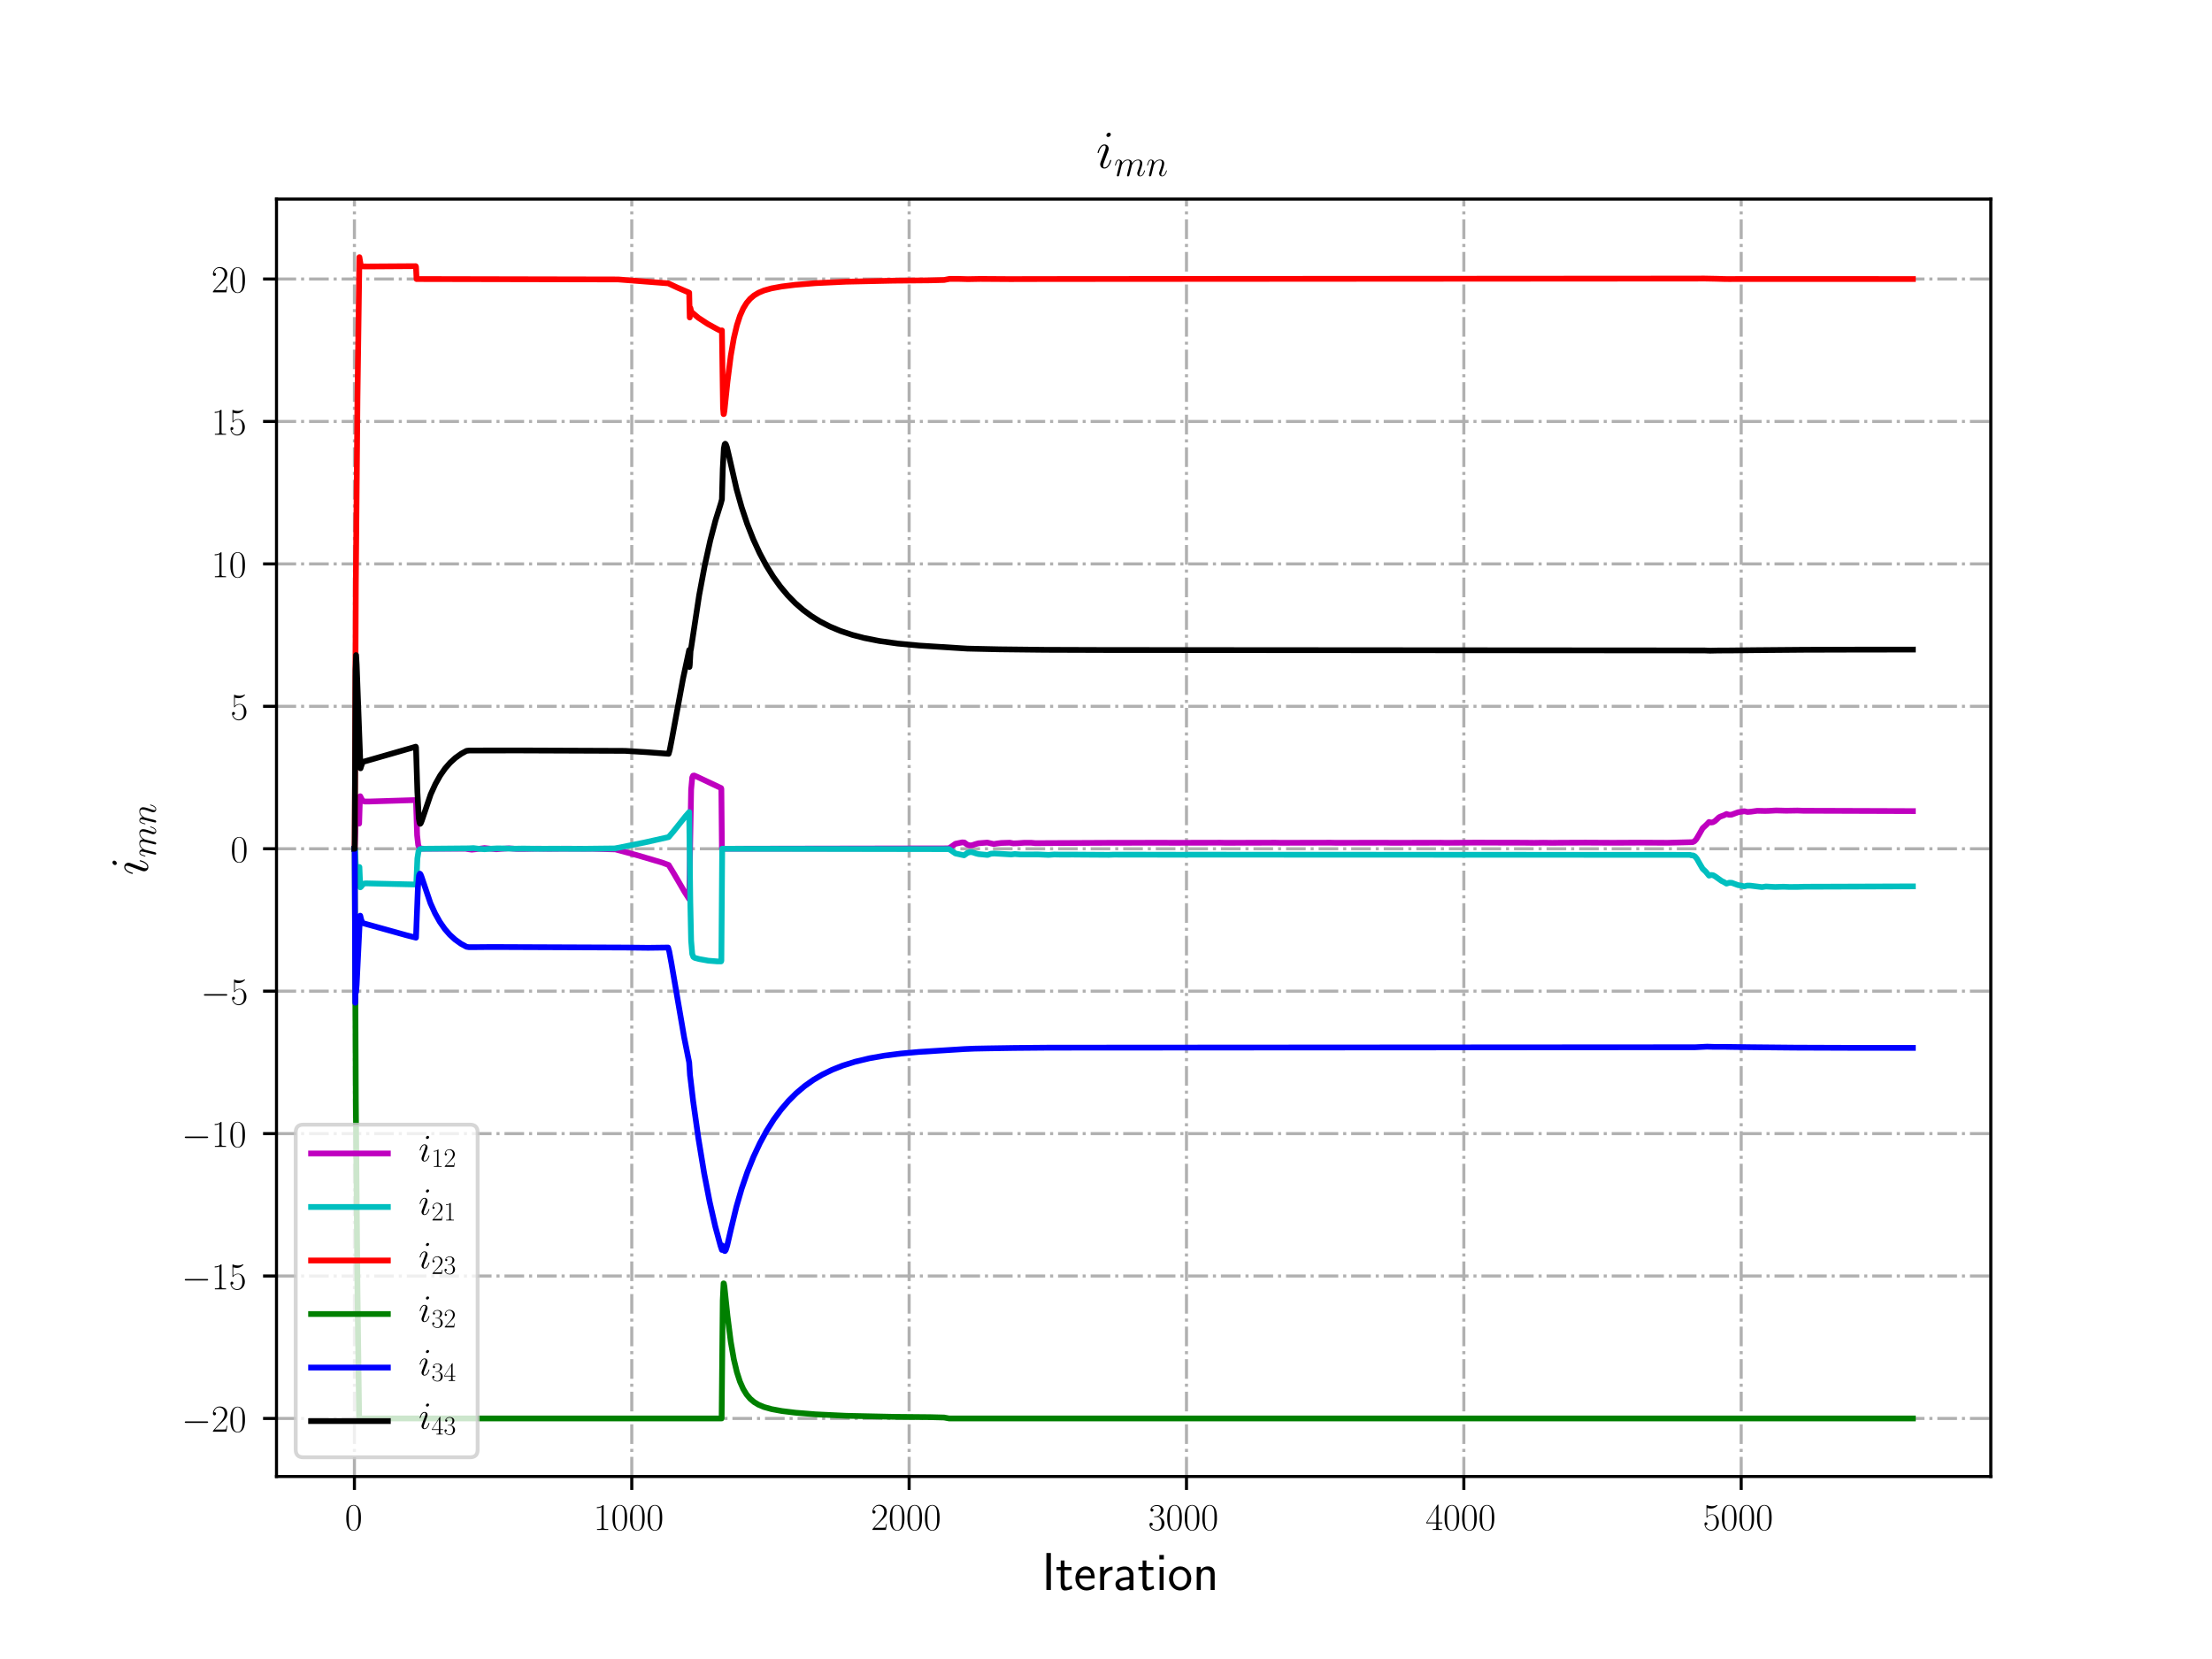 <?xml version="1.0" encoding="utf-8" standalone="no"?>
<!DOCTYPE svg PUBLIC "-//W3C//DTD SVG 1.1//EN"
  "http://www.w3.org/Graphics/SVG/1.1/DTD/svg11.dtd">
<!-- Created with matplotlib (http://matplotlib.org/) -->
<svg height="432pt" version="1.1" viewBox="0 0 576 432" width="576pt" xmlns="http://www.w3.org/2000/svg" xmlns:xlink="http://www.w3.org/1999/xlink">
 <defs>
  <style type="text/css">
*{stroke-linecap:butt;stroke-linejoin:round;}
  </style>
 </defs>
 <g id="figure_1">
  <g id="patch_1">
   <path d="M 0 432 
L 576 432 
L 576 0 
L 0 0 
z
" style="fill:#ffffff;"/>
  </g>
  <g id="axes_1">
   <g id="patch_2">
    <path d="M 72 384.48 
L 518.4 384.48 
L 518.4 51.84 
L 72 51.84 
z
" style="fill:#ffffff;"/>
   </g>
   <g id="matplotlib.axis_1">
    <g id="xtick_1">
     <g id="line2d_1">
      <path clip-path="url(#peaa8da0c99)" d="M 92.291 384.48 
L 92.291 51.84 
" style="fill:none;stroke:#b0b0b0;stroke-dasharray:5.12,1.28,0.8,1.28;stroke-dashoffset:0;stroke-width:0.8;"/>
     </g>
     <g id="line2d_2">
      <defs>
       <path d="M 0 0 
L 0 3.5 
" id="m7be05672c4" style="stroke:#000000;stroke-width:0.8;"/>
      </defs>
      <g>
       <use style="stroke:#000000;stroke-width:0.8;" x="92.291" xlink:href="#m7be05672c4" y="384.48"/>
      </g>
     </g>
     <g id="text_1">
      <!-- $0$ -->
      <defs>
       <path d="M 42 31.641 
C 42 37.75 41.906 48.125 37.703 56.109 
C 34 63.109 28.094 65.594 22.906 65.594 
C 18.094 65.594 12 63.406 8.203 56.203 
C 4.203 48.719 3.797 39.438 3.797 31.641 
C 3.797 25.953 3.906 17.281 7 9.672 
C 11.297 -0.609 19 -2 22.906 -2 
C 27.5 -2 34.5 -0.109 38.594 9.375 
C 41.594 16.281 42 24.359 42 31.641 
z
M 22.906 -0.406 
C 16.5 -0.406 12.703 5.078 11.297 12.688 
C 10.203 18.562 10.203 27.156 10.203 32.75 
C 10.203 40.438 10.203 46.828 11.5 52.922 
C 13.406 61.391 19 64 22.906 64 
C 27 64 32.297 61.297 34.203 53.125 
C 35.5 47.438 35.594 40.734 35.594 32.75 
C 35.594 26.25 35.594 18.266 34.406 12.375 
C 32.297 1.484 26.406 -0.406 22.906 -0.406 
z
" id="CMR17-48"/>
      </defs>
      <g transform="translate(89.8 398.398)scale(0.1 -0.1)">
       <use transform="scale(0.996)" xlink:href="#CMR17-48"/>
      </g>
     </g>
    </g>
    <g id="xtick_2">
     <g id="line2d_3">
      <path clip-path="url(#peaa8da0c99)" d="M 164.513 384.48 
L 164.513 51.84 
" style="fill:none;stroke:#b0b0b0;stroke-dasharray:5.12,1.28,0.8,1.28;stroke-dashoffset:0;stroke-width:0.8;"/>
     </g>
     <g id="line2d_4">
      <g>
       <use style="stroke:#000000;stroke-width:0.8;" x="164.513" xlink:href="#m7be05672c4" y="384.48"/>
      </g>
     </g>
     <g id="text_2">
      <!-- $1000$ -->
      <defs>
       <path d="M 26.594 63.406 
C 26.594 65.5 26.5 65.5 25.094 65.5 
C 21.203 61.188 15.297 59.797 9.703 59.797 
C 9.406 59.797 8.906 59.797 8.797 59.5 
C 8.703 59.297 8.703 59.094 8.703 57 
C 11.797 57 17 57.594 21 59.984 
L 21 7.203 
C 21 3.688 20.797 2.5 12.203 2.5 
L 9.203 2.5 
L 9.203 0 
C 14 0 19 0 23.797 0 
C 28.594 0 33.594 0 38.406 0 
L 38.406 2.5 
L 35.406 2.5 
C 26.797 2.5 26.594 3.594 26.594 7.156 
z
" id="CMR17-49"/>
      </defs>
      <g transform="translate(154.551 398.398)scale(0.1 -0.1)">
       <use transform="scale(0.996)" xlink:href="#CMR17-49"/>
       <use transform="translate(45.69 0)scale(0.996)" xlink:href="#CMR17-48"/>
       <use transform="translate(91.381 0)scale(0.996)" xlink:href="#CMR17-48"/>
       <use transform="translate(137.071 0)scale(0.996)" xlink:href="#CMR17-48"/>
      </g>
     </g>
    </g>
    <g id="xtick_3">
     <g id="line2d_5">
      <path clip-path="url(#peaa8da0c99)" d="M 236.736 384.48 
L 236.736 51.84 
" style="fill:none;stroke:#b0b0b0;stroke-dasharray:5.12,1.28,0.8,1.28;stroke-dashoffset:0;stroke-width:0.8;"/>
     </g>
     <g id="line2d_6">
      <g>
       <use style="stroke:#000000;stroke-width:0.8;" x="236.736" xlink:href="#m7be05672c4" y="384.48"/>
      </g>
     </g>
     <g id="text_3">
      <!-- $2000$ -->
      <defs>
       <path d="M 41.703 15.453 
L 39.906 15.453 
C 38.906 8.375 38.094 7.172 37.703 6.562 
C 37.203 5.766 30 5.766 28.594 5.766 
L 9.406 5.766 
C 13 9.672 20 16.75 28.5 24.953 
C 34.594 30.734 41.703 37.531 41.703 47.422 
C 41.703 59.219 32.297 66 21.797 66 
C 10.797 66 4.094 56.312 4.094 47.344 
C 4.094 43.438 7 42.938 8.203 42.938 
C 9.203 42.938 12.203 43.547 12.203 47.031 
C 12.203 50.109 9.594 51 8.203 51 
C 7.594 51 7 50.906 6.594 50.703 
C 8.5 59.219 14.297 63.406 20.406 63.406 
C 29.094 63.406 34.797 56.516 34.797 47.422 
C 34.797 38.734 29.703 31.25 24 24.75 
L 4.094 2.281 
L 4.094 0 
L 39.297 0 
z
" id="CMR17-50"/>
      </defs>
      <g transform="translate(226.773 398.398)scale(0.1 -0.1)">
       <use transform="scale(0.996)" xlink:href="#CMR17-50"/>
       <use transform="translate(45.69 0)scale(0.996)" xlink:href="#CMR17-48"/>
       <use transform="translate(91.381 0)scale(0.996)" xlink:href="#CMR17-48"/>
       <use transform="translate(137.071 0)scale(0.996)" xlink:href="#CMR17-48"/>
      </g>
     </g>
    </g>
    <g id="xtick_4">
     <g id="line2d_7">
      <path clip-path="url(#peaa8da0c99)" d="M 308.958 384.48 
L 308.958 51.84 
" style="fill:none;stroke:#b0b0b0;stroke-dasharray:5.12,1.28,0.8,1.28;stroke-dashoffset:0;stroke-width:0.8;"/>
     </g>
     <g id="line2d_8">
      <g>
       <use style="stroke:#000000;stroke-width:0.8;" x="308.958" xlink:href="#m7be05672c4" y="384.48"/>
      </g>
     </g>
     <g id="text_4">
      <!-- $3000$ -->
      <defs>
       <path d="M 22.094 33.703 
C 31 33.703 34.906 25.969 34.906 17.031 
C 34.906 5 28.5 0.391 22.703 0.391 
C 17.406 0.391 8.797 3.031 6.094 10.828 
C 6.594 10.625 7.094 10.625 7.594 10.625 
C 10 10.625 11.797 12.219 11.797 14.812 
C 11.797 17.703 9.594 19 7.594 19 
C 5.906 19 3.297 18.203 3.297 14.469 
C 3.297 5.234 12.297 -2 22.906 -2 
C 34 -2 42.5 6.719 42.5 16.953 
C 42.5 26.672 34.5 33.703 25 34.797 
C 32.594 36.375 39.906 43.062 39.906 52.016 
C 39.906 59.688 32 65.297 23 65.297 
C 13.906 65.297 5.906 59.828 5.906 52.016 
C 5.906 48.594 8.5 48 9.797 48 
C 11.906 48 13.703 49.297 13.703 51.891 
C 13.703 54.469 11.906 55.766 9.797 55.766 
C 9.406 55.766 8.906 55.766 8.5 55.578 
C 11.406 61.859 19.297 63 22.797 63 
C 26.297 63 32.906 61.328 32.906 51.875 
C 32.906 49.109 32.5 44.188 29.094 39.844 
C 26.094 36 22.703 36 19.406 35.688 
C 18.906 35.688 16.594 35.453 16.203 35.453 
C 15.5 35.359 15.094 35.266 15.094 34.5 
C 15.094 33.797 15.203 33.703 17.203 33.703 
z
" id="CMR17-51"/>
      </defs>
      <g transform="translate(298.996 398.398)scale(0.1 -0.1)">
       <use transform="scale(0.996)" xlink:href="#CMR17-51"/>
       <use transform="translate(45.69 0)scale(0.996)" xlink:href="#CMR17-48"/>
       <use transform="translate(91.381 0)scale(0.996)" xlink:href="#CMR17-48"/>
       <use transform="translate(137.071 0)scale(0.996)" xlink:href="#CMR17-48"/>
      </g>
     </g>
    </g>
    <g id="xtick_5">
     <g id="line2d_9">
      <path clip-path="url(#peaa8da0c99)" d="M 381.181 384.48 
L 381.181 51.84 
" style="fill:none;stroke:#b0b0b0;stroke-dasharray:5.12,1.28,0.8,1.28;stroke-dashoffset:0;stroke-width:0.8;"/>
     </g>
     <g id="line2d_10">
      <g>
       <use style="stroke:#000000;stroke-width:0.8;" x="381.181" xlink:href="#m7be05672c4" y="384.48"/>
      </g>
     </g>
     <g id="text_5">
      <!-- $4000$ -->
      <defs>
       <path d="M 33.594 64.406 
C 33.594 66.5 33.5 66.5 31.703 66.5 
L 2 19.594 
L 2 17 
L 27.797 17 
L 27.797 7.141 
C 27.797 3.5 27.594 2.5 20.594 2.5 
L 18.703 2.5 
L 18.703 0 
C 21.906 0 27.297 0 30.703 0 
C 34.094 0 39.5 0 42.703 0 
L 42.703 2.5 
L 40.797 2.5 
C 33.797 2.5 33.594 3.5 33.594 7.141 
L 33.594 17 
L 43.797 17 
L 43.797 19.594 
L 33.594 19.594 
z
M 28.094 57.859 
L 28.094 19.594 
L 4 19.594 
z
" id="CMR17-52"/>
      </defs>
      <g transform="translate(371.218 398.398)scale(0.1 -0.1)">
       <use transform="scale(0.996)" xlink:href="#CMR17-52"/>
       <use transform="translate(45.69 0)scale(0.996)" xlink:href="#CMR17-48"/>
       <use transform="translate(91.381 0)scale(0.996)" xlink:href="#CMR17-48"/>
       <use transform="translate(137.071 0)scale(0.996)" xlink:href="#CMR17-48"/>
      </g>
     </g>
    </g>
    <g id="xtick_6">
     <g id="line2d_11">
      <path clip-path="url(#peaa8da0c99)" d="M 453.403 384.48 
L 453.403 51.84 
" style="fill:none;stroke:#b0b0b0;stroke-dasharray:5.12,1.28,0.8,1.28;stroke-dashoffset:0;stroke-width:0.8;"/>
     </g>
     <g id="line2d_12">
      <g>
       <use style="stroke:#000000;stroke-width:0.8;" x="453.403" xlink:href="#m7be05672c4" y="384.48"/>
      </g>
     </g>
     <g id="text_6">
      <!-- $5000$ -->
      <defs>
       <path d="M 11.406 57.688 
C 12.406 57.281 16.5 56 20.703 56 
C 30 56 35.094 61.109 38 64.062 
C 38 64.953 38 65.5 37.406 65.5 
C 37.297 65.5 37.094 65.5 36.297 65.047 
C 32.797 63.406 28.703 62.078 23.703 62.078 
C 20.703 62.078 16.203 62.484 11.297 64.672 
C 10.203 65.172 10 65.172 9.906 65.172 
C 9.406 65.172 9.297 65.062 9.297 63.078 
L 9.297 34.422 
C 9.297 32.641 9.297 32.141 10.297 32.141 
C 10.797 32.141 11 32.344 11.5 33.031 
C 14.703 37.516 19.094 39.406 24.094 39.406 
C 27.594 39.406 35.094 37.219 35.094 20.141 
C 35.094 16.953 35.094 11.172 32.094 6.578 
C 29.594 2.484 25.703 0.391 21.406 0.391 
C 14.797 0.391 8.094 5 6.297 12.719 
C 6.703 12.609 7.5 12.422 7.906 12.422 
C 9.203 12.422 11.703 13.125 11.703 16.219 
C 11.703 18.906 9.797 20 7.906 20 
C 5.594 20 4.094 18.594 4.094 15.797 
C 4.094 7.094 11 -2 21.594 -2 
C 31.906 -2 41.703 6.875 41.703 19.75 
C 41.703 31.719 33.906 41 24.203 41 
C 19.094 41 14.797 39.109 11.406 35.531 
z
" id="CMR17-53"/>
      </defs>
      <g transform="translate(443.441 398.398)scale(0.1 -0.1)">
       <use transform="scale(0.996)" xlink:href="#CMR17-53"/>
       <use transform="translate(45.69 0)scale(0.996)" xlink:href="#CMR17-48"/>
       <use transform="translate(91.381 0)scale(0.996)" xlink:href="#CMR17-48"/>
       <use transform="translate(137.071 0)scale(0.996)" xlink:href="#CMR17-48"/>
      </g>
     </g>
    </g>
    <g id="text_7">
     <!-- Iteration -->
     <defs>
      <path d="M 17.094 69 
L 8.703 69 
L 8.703 0 
L 17.094 0 
z
" id="CMSS17-73"/>
      <path d="M 16.703 37 
L 29.703 37 
L 29.703 42.766 
L 16.703 42.766 
L 16.703 55 
L 9.594 55 
L 9.594 42.766 
L 1.703 42.766 
L 1.703 37 
L 9.406 37 
L 9.406 11.703 
C 9.406 6 10.703 -1 17.297 -1 
C 22.297 -1 26.906 0.391 31.297 2.688 
L 29.703 8.562 
C 27.297 6.469 24.406 5.266 21.297 5.266 
C 16.906 5.266 16.703 10.875 16.703 13.375 
z
" id="CMSS17-116"/>
      <path d="M 39.094 21.516 
C 39.094 24.844 38.906 31.297 35.703 36.641 
C 32.203 42.391 26.5 44 22.203 44 
C 11.797 44 3 34.188 3 21.484 
C 3 9.094 12.094 -1 23.594 -1 
C 28.094 -1 33.594 0.297 38.594 3.875 
C 38.594 4.281 38.406 6.469 38.297 6.562 
C 38.297 6.766 38 9.844 38 10.25 
C 33.203 6.359 27.703 5.078 23.703 5.078 
C 17.297 5.078 10.406 10.422 10.094 21.516 
z
M 10.906 27 
C 12.203 32.562 16.594 37.828 22.203 37.828 
C 23.703 37.828 30.703 37.828 32.5 27 
z
" id="CMSS17-101"/>
      <path d="M 14.906 21.297 
C 14.906 30.703 21.797 37 30.594 37 
L 30.594 43.578 
C 24.203 43.578 18.203 40.391 14.594 35.203 
L 14.594 43.094 
L 7.5 43.094 
L 7.5 0 
L 14.906 0 
z
" id="CMSS17-114"/>
      <path d="M 37.594 27.984 
C 37.594 37.375 30.906 43.875 21.906 43.875 
C 17.5 43.875 12.703 43.078 7.203 39.891 
L 7.797 33.359 
C 10.297 35.125 14.594 38 21.797 38 
C 26.906 38 30 34.062 30 27.844 
L 30 24 
C 14 24 4 19.344 4 11.344 
C 4 7.203 6.5 -1 14.797 -1 
C 16.297 -1 24.406 -1 30.203 3.391 
L 30.203 -0.297 
L 37.594 -0.297 
z
M 30 12.75 
C 30 10.953 30 8.562 27 6.781 
C 24.406 5.078 21.094 5.078 19.703 5.078 
C 14.703 5.078 11.297 7.984 11.297 11.625 
C 11.297 18.922 26.906 18.922 30 18.922 
z
" id="CMSS17-97"/>
      <path d="M 15.297 65.359 
L 6.906 65.359 
L 6.906 57 
L 15.297 57 
z
M 14.797 42.797 
L 7.406 42.797 
L 7.406 0 
L 14.797 0 
z
" id="CMSS17-105"/>
      <path d="M 44.203 21.188 
C 44.203 34 34.703 44 23.5 44 
C 12 44 2.703 33.703 2.703 21.188 
C 2.703 8.5 12.297 -1 23.406 -1 
C 34.797 -1 44.203 8.797 44.203 21.188 
z
M 23.5 5.266 
C 16.406 5.266 10.297 11.078 10.297 22 
C 10.297 33.609 17.406 37.922 23.406 37.922 
C 29.906 37.922 36.594 33.219 36.594 22 
C 36.594 10.672 30.094 5.266 23.5 5.266 
z
" id="CMSS17-111"/>
      <path d="M 40.906 29.328 
C 40.906 35.672 39.406 44 28.094 44 
C 21.703 44 17.5 40.719 14.703 37.328 
L 14.703 43.094 
L 7.406 43.094 
L 7.406 0 
L 15 0 
L 15 24.359 
C 15 30.688 17.406 37.938 24.203 37.938 
C 33 37.938 33.297 32 33.297 28.578 
L 33.297 0 
L 40.906 0 
z
" id="CMSS17-110"/>
     </defs>
     <g transform="translate(271.264 414.022)scale(0.14 -0.14)">
      <use transform="scale(0.996)" xlink:href="#CMSS17-73"/>
      <use transform="translate(25.784 0)scale(0.996)" xlink:href="#CMSS17-116"/>
      <use transform="translate(59.615 0)scale(0.996)" xlink:href="#CMSS17-101"/>
      <use transform="translate(101.254 0)scale(0.996)" xlink:href="#CMSS17-114"/>
      <use transform="translate(133.164 0)scale(0.996)" xlink:href="#CMSS17-97"/>
      <use transform="translate(178.086 0)scale(0.996)" xlink:href="#CMSS17-116"/>
      <use transform="translate(211.918 0)scale(0.996)" xlink:href="#CMSS17-105"/>
      <use transform="translate(234.098 0)scale(0.996)" xlink:href="#CMSS17-111"/>
      <use transform="translate(280.942 0)scale(0.996)" xlink:href="#CMSS17-110"/>
     </g>
    </g>
   </g>
   <g id="matplotlib.axis_2">
    <g id="ytick_1">
     <g id="line2d_13">
      <path clip-path="url(#peaa8da0c99)" d="M 72 369.36 
L 518.4 369.36 
" style="fill:none;stroke:#b0b0b0;stroke-dasharray:5.12,1.28,0.8,1.28;stroke-dashoffset:0;stroke-width:0.8;"/>
     </g>
     <g id="line2d_14">
      <defs>
       <path d="M 0 0 
L -3.5 0 
" id="m7ce95033fd" style="stroke:#000000;stroke-width:0.8;"/>
      </defs>
      <g>
       <use style="stroke:#000000;stroke-width:0.8;" x="72" xlink:href="#m7ce95033fd" y="369.36"/>
      </g>
     </g>
     <g id="text_8">
      <!-- $-20$ -->
      <defs>
       <path d="M 65.906 23 
C 67.594 23 69.406 23 69.406 25 
C 69.406 27 67.594 27 65.906 27 
L 11.797 27 
C 10.094 27 8.297 27 8.297 25 
C 8.297 23 10.094 23 11.797 23 
z
" id="CMSY10-0"/>
      </defs>
      <g transform="translate(47.289 372.819)scale(0.1 -0.1)">
       <use transform="scale(0.996)" xlink:href="#CMSY10-0"/>
       <use transform="translate(77.487 0)scale(0.996)" xlink:href="#CMR17-50"/>
       <use transform="translate(123.178 0)scale(0.996)" xlink:href="#CMR17-48"/>
      </g>
     </g>
    </g>
    <g id="ytick_2">
     <g id="line2d_15">
      <path clip-path="url(#peaa8da0c99)" d="M 72 332.273 
L 518.4 332.273 
" style="fill:none;stroke:#b0b0b0;stroke-dasharray:5.12,1.28,0.8,1.28;stroke-dashoffset:0;stroke-width:0.8;"/>
     </g>
     <g id="line2d_16">
      <g>
       <use style="stroke:#000000;stroke-width:0.8;" x="72" xlink:href="#m7ce95033fd" y="332.273"/>
      </g>
     </g>
     <g id="text_9">
      <!-- $-15$ -->
      <g transform="translate(47.289 335.732)scale(0.1 -0.1)">
       <use transform="scale(0.996)" xlink:href="#CMSY10-0"/>
       <use transform="translate(77.487 0)scale(0.996)" xlink:href="#CMR17-49"/>
       <use transform="translate(123.178 0)scale(0.996)" xlink:href="#CMR17-53"/>
      </g>
     </g>
    </g>
    <g id="ytick_3">
     <g id="line2d_17">
      <path clip-path="url(#peaa8da0c99)" d="M 72 295.185 
L 518.4 295.185 
" style="fill:none;stroke:#b0b0b0;stroke-dasharray:5.12,1.28,0.8,1.28;stroke-dashoffset:0;stroke-width:0.8;"/>
     </g>
     <g id="line2d_18">
      <g>
       <use style="stroke:#000000;stroke-width:0.8;" x="72" xlink:href="#m7ce95033fd" y="295.185"/>
      </g>
     </g>
     <g id="text_10">
      <!-- $-10$ -->
      <g transform="translate(47.289 298.644)scale(0.1 -0.1)">
       <use transform="scale(0.996)" xlink:href="#CMSY10-0"/>
       <use transform="translate(77.487 0)scale(0.996)" xlink:href="#CMR17-49"/>
       <use transform="translate(123.178 0)scale(0.996)" xlink:href="#CMR17-48"/>
      </g>
     </g>
    </g>
    <g id="ytick_4">
     <g id="line2d_19">
      <path clip-path="url(#peaa8da0c99)" d="M 72 258.098 
L 518.4 258.098 
" style="fill:none;stroke:#b0b0b0;stroke-dasharray:5.12,1.28,0.8,1.28;stroke-dashoffset:0;stroke-width:0.8;"/>
     </g>
     <g id="line2d_20">
      <g>
       <use style="stroke:#000000;stroke-width:0.8;" x="72" xlink:href="#m7ce95033fd" y="258.098"/>
      </g>
     </g>
     <g id="text_11">
      <!-- $-5$ -->
      <g transform="translate(52.27 261.557)scale(0.1 -0.1)">
       <use transform="scale(0.996)" xlink:href="#CMSY10-0"/>
       <use transform="translate(77.487 0)scale(0.996)" xlink:href="#CMR17-53"/>
      </g>
     </g>
    </g>
    <g id="ytick_5">
     <g id="line2d_21">
      <path clip-path="url(#peaa8da0c99)" d="M 72 221.01 
L 518.4 221.01 
" style="fill:none;stroke:#b0b0b0;stroke-dasharray:5.12,1.28,0.8,1.28;stroke-dashoffset:0;stroke-width:0.8;"/>
     </g>
     <g id="line2d_22">
      <g>
       <use style="stroke:#000000;stroke-width:0.8;" x="72" xlink:href="#m7ce95033fd" y="221.01"/>
      </g>
     </g>
     <g id="text_12">
      <!-- $0$ -->
      <g transform="translate(60.019 224.469)scale(0.1 -0.1)">
       <use transform="scale(0.996)" xlink:href="#CMR17-48"/>
      </g>
     </g>
    </g>
    <g id="ytick_6">
     <g id="line2d_23">
      <path clip-path="url(#peaa8da0c99)" d="M 72 183.923 
L 518.4 183.923 
" style="fill:none;stroke:#b0b0b0;stroke-dasharray:5.12,1.28,0.8,1.28;stroke-dashoffset:0;stroke-width:0.8;"/>
     </g>
     <g id="line2d_24">
      <g>
       <use style="stroke:#000000;stroke-width:0.8;" x="72" xlink:href="#m7ce95033fd" y="183.923"/>
      </g>
     </g>
     <g id="text_13">
      <!-- $5$ -->
      <g transform="translate(60.019 187.382)scale(0.1 -0.1)">
       <use transform="scale(0.996)" xlink:href="#CMR17-53"/>
      </g>
     </g>
    </g>
    <g id="ytick_7">
     <g id="line2d_25">
      <path clip-path="url(#peaa8da0c99)" d="M 72 146.835 
L 518.4 146.835 
" style="fill:none;stroke:#b0b0b0;stroke-dasharray:5.12,1.28,0.8,1.28;stroke-dashoffset:0;stroke-width:0.8;"/>
     </g>
     <g id="line2d_26">
      <g>
       <use style="stroke:#000000;stroke-width:0.8;" x="72" xlink:href="#m7ce95033fd" y="146.835"/>
      </g>
     </g>
     <g id="text_14">
      <!-- $10$ -->
      <g transform="translate(55.037 150.295)scale(0.1 -0.1)">
       <use transform="scale(0.996)" xlink:href="#CMR17-49"/>
       <use transform="translate(45.69 0)scale(0.996)" xlink:href="#CMR17-48"/>
      </g>
     </g>
    </g>
    <g id="ytick_8">
     <g id="line2d_27">
      <path clip-path="url(#peaa8da0c99)" d="M 72 109.748 
L 518.4 109.748 
" style="fill:none;stroke:#b0b0b0;stroke-dasharray:5.12,1.28,0.8,1.28;stroke-dashoffset:0;stroke-width:0.8;"/>
     </g>
     <g id="line2d_28">
      <g>
       <use style="stroke:#000000;stroke-width:0.8;" x="72" xlink:href="#m7ce95033fd" y="109.748"/>
      </g>
     </g>
     <g id="text_15">
      <!-- $15$ -->
      <g transform="translate(55.037 113.207)scale(0.1 -0.1)">
       <use transform="scale(0.996)" xlink:href="#CMR17-49"/>
       <use transform="translate(45.69 0)scale(0.996)" xlink:href="#CMR17-53"/>
      </g>
     </g>
    </g>
    <g id="ytick_9">
     <g id="line2d_29">
      <path clip-path="url(#peaa8da0c99)" d="M 72 72.66 
L 518.4 72.66 
" style="fill:none;stroke:#b0b0b0;stroke-dasharray:5.12,1.28,0.8,1.28;stroke-dashoffset:0;stroke-width:0.8;"/>
     </g>
     <g id="line2d_30">
      <g>
       <use style="stroke:#000000;stroke-width:0.8;" x="72" xlink:href="#m7ce95033fd" y="72.66"/>
      </g>
     </g>
     <g id="text_16">
      <!-- $20$ -->
      <g transform="translate(55.037 76.12)scale(0.1 -0.1)">
       <use transform="scale(0.996)" xlink:href="#CMR17-50"/>
       <use transform="translate(45.69 0)scale(0.996)" xlink:href="#CMR17-48"/>
      </g>
     </g>
    </g>
    <g id="text_17">
     <!-- $i_{mn}$ -->
     <defs>
      <path d="M 28.297 14.266 
C 28.297 14.766 27.906 15.172 27.297 15.172 
C 26.406 15.172 26.297 14.875 25.797 13.172 
C 23.203 4.094 19.094 1 15.797 1 
C 14.594 1 13.203 1.297 13.203 4.297 
C 13.203 6.984 14.406 9.984 15.5 12.969 
L 22.5 31.531 
C 22.797 32.328 23.5 34.125 23.5 36.016 
C 23.5 40.219 20.5 44 15.594 44 
C 6.406 44 2.703 29.531 2.703 28.734 
C 2.703 28.344 3.094 27.844 3.797 27.844 
C 4.703 27.844 4.797 28.234 5.203 29.625 
C 7.594 37.938 11.406 41.906 15.297 41.906 
C 16.203 41.906 17.906 41.906 17.906 38.719 
C 17.906 36.125 16.594 32.828 15.797 30.641 
L 8.797 12.078 
C 8.203 10.484 7.594 8.875 7.594 7.078 
C 7.594 2.594 10.703 -1 15.5 -1 
C 24.703 -1 28.297 13.578 28.297 14.266 
z
M 27.5 62.703 
C 27.5 64.203 26.297 66 24.094 66 
C 21.797 66 19.203 63.797 19.203 61.203 
C 19.203 58.719 21.297 57.922 22.5 57.922 
C 25.203 57.922 27.5 60.516 27.5 62.703 
z
" id="CMMI12-105"/>
      <path d="M 20.594 29.234 
C 20.797 29.844 23.297 34.828 27 38.016 
C 29.594 40.406 33 42.016 36.906 42.016 
C 40.906 42.016 42.297 39.016 42.297 35.031 
C 42.297 34.422 42.297 32.438 41.094 27.734 
L 38.594 17.469 
C 37.797 14.469 35.906 7.078 35.703 5.984 
C 35.297 4.484 34.703 1.891 34.703 1.5 
C 34.703 0.094 35.797 -1 37.297 -1 
C 40.297 -1 40.797 1.297 41.703 4.891 
L 47.703 28.734 
C 47.906 29.531 53.094 42.016 64.094 42.016 
C 68.094 42.016 69.5 39.016 69.5 35.031 
C 69.5 29.438 65.594 18.562 63.406 12.578 
C 62.5 10.172 62 8.875 62 7.078 
C 62 2.594 65.094 -1 69.906 -1 
C 79.203 -1 82.703 13.672 82.703 14.266 
C 82.703 14.766 82.297 15.172 81.703 15.172 
C 80.797 15.172 80.703 14.875 80.203 13.172 
C 77.906 5.188 74.203 1 70.203 1 
C 69.203 1 67.594 1 67.594 4.203 
C 67.594 6.812 68.797 10 69.203 11.094 
C 71 15.906 75.5 27.703 75.5 33.516 
C 75.5 39.5 72 44 64.406 44 
C 57.703 44 52.297 40.219 48.297 34.328 
C 48 39.719 44.703 44 37.203 44 
C 28.297 44 23.594 37.734 21.797 35.234 
C 21.5 40.906 17.406 44 13 44 
C 10.094 44 7.797 42.609 5.906 38.812 
C 4.094 35.219 2.703 29.141 2.703 28.734 
C 2.703 28.344 3.094 27.844 3.797 27.844 
C 4.594 27.844 4.703 27.938 5.297 30.234 
C 6.797 36.125 8.703 42.016 12.703 42.016 
C 15 42.016 15.797 40.406 15.797 37.422 
C 15.797 35.219 14.797 31.328 14.094 28.234 
L 11.297 17.469 
C 10.906 15.562 9.797 11.078 9.297 9.281 
C 8.594 6.688 7.5 2 7.5 1.5 
C 7.5 0.094 8.594 -1 10.094 -1 
C 11.297 -1 12.703 -0.406 13.5 1.094 
C 13.703 1.594 14.594 5.094 15.094 7.078 
L 17.297 16.062 
z
" id="CMMI12-109"/>
      <path d="M 20.594 29.234 
C 20.797 29.844 23.297 34.828 27 38.016 
C 29.594 40.406 33 42.016 36.906 42.016 
C 40.906 42.016 42.297 39.016 42.297 35.031 
C 42.297 29.344 38.203 17.969 36.203 12.578 
C 35.297 10.172 34.797 8.875 34.797 7.078 
C 34.797 2.594 37.906 -1 42.703 -1 
C 52 -1 55.5 13.672 55.5 14.266 
C 55.5 14.766 55.094 15.172 54.5 15.172 
C 53.594 15.172 53.5 14.875 53 13.172 
C 50.703 4.984 46.906 1 43 1 
C 42 1 40.406 1 40.406 4.203 
C 40.406 6.703 41.5 9.703 42.094 11.094 
C 44.094 16.609 48.297 27.812 48.297 33.516 
C 48.297 39.5 44.797 44 37.203 44 
C 28.297 44 23.594 37.734 21.797 35.234 
C 21.5 40.906 17.406 44 13 44 
C 9.797 44 7.594 42.109 5.906 38.719 
C 4.094 35.125 2.703 29.141 2.703 28.734 
C 2.703 28.344 3.094 27.844 3.797 27.844 
C 4.594 27.844 4.703 27.938 5.297 30.234 
C 6.906 36.328 8.703 42.016 12.703 42.016 
C 15 42.016 15.797 40.406 15.797 37.422 
C 15.797 35.219 14.797 31.328 14.094 28.234 
L 11.297 17.469 
C 10.906 15.562 9.797 11.078 9.297 9.281 
C 8.594 6.688 7.5 2 7.5 1.5 
C 7.5 0.094 8.594 -1 10.094 -1 
C 11.297 -1 12.703 -0.406 13.5 1.094 
C 13.703 1.594 14.594 5.094 15.094 7.078 
L 17.297 16.062 
z
" id="CMMI12-110"/>
     </defs>
     <g transform="translate(40.577 227.936)rotate(-90)scale(0.14 -0.14)">
      <use transform="translate(0 14.944)scale(0.996)" xlink:href="#CMMI12-105"/>
      <use transform="translate(33.279 0)scale(0.697)" xlink:href="#CMMI12-109"/>
      <use transform="translate(93.007 0)scale(0.697)" xlink:href="#CMMI12-110"/>
     </g>
    </g>
   </g>
   <g id="line2d_31">
    <path clip-path="url(#peaa8da0c99)" d="M 92.291 221.01 
L 92.363 221.01 
L 92.724 211.023 
L 92.869 210.241 
L 92.941 210.265 
L 93.158 211.111 
L 93.446 212.802 
L 93.519 214.47 
L 93.735 207.371 
L 93.808 207.34 
L 94.169 208.09 
L 94.53 208.575 
L 94.963 208.712 
L 96.119 208.714 
L 107.241 208.367 
L 108.252 208.347 
L 108.324 208.506 
L 108.613 217.484 
L 108.902 220.063 
L 109.191 220.759 
L 109.552 220.963 
L 110.347 221.009 
L 121.252 221.01 
L 121.83 221.113 
L 122.841 221.248 
L 123.924 221.138 
L 126.163 220.829 
L 127.463 220.973 
L 129.197 221.15 
L 130.713 221.026 
L 132.519 220.906 
L 134.541 221.055 
L 136.274 221.069 
L 139.958 220.99 
L 142.919 221.034 
L 146.386 221.001 
L 150.069 221.006 
L 154.474 221.025 
L 160.252 221.181 
L 165.741 222.647 
L 172.313 224.583 
L 174.119 225.244 
L 175.563 227.615 
L 178.236 232.198 
L 179.463 234.112 
L 179.969 205.589 
L 180.258 202.446 
L 180.475 201.991 
L 180.763 201.944 
L 181.486 202.248 
L 187.769 205.209 
L 187.841 205.438 
L 187.986 221.01 
L 247.064 220.91 
L 247.714 220.484 
L 248.797 219.717 
L 250.53 219.355 
L 251.108 219.383 
L 251.83 219.925 
L 252.48 220.133 
L 253.13 220.102 
L 254.069 219.786 
L 254.792 219.587 
L 257.103 219.41 
L 258.764 219.78 
L 259.775 219.62 
L 260.714 219.512 
L 262.953 219.441 
L 263.892 219.619 
L 264.975 219.576 
L 266.708 219.456 
L 268.514 219.455 
L 269.597 219.558 
L 289.025 219.464 
L 290.542 219.466 
L 303.397 219.444 
L 304.769 219.465 
L 317.77 219.436 
L 319.07 219.465 
L 332.142 219.435 
L 333.514 219.464 
L 346.514 219.435 
L 347.814 219.465 
L 360.886 219.439 
L 362.186 219.465 
L 375.186 219.437 
L 376.486 219.466 
L 384.142 219.418 
L 396.998 219.44 
L 399.453 219.471 
L 401.837 219.437 
L 404.22 219.471 
L 406.242 219.447 
L 412.887 219.421 
L 420.037 219.458 
L 427.187 219.422 
L 434.264 219.458 
L 440.764 219.29 
L 441.198 219.082 
L 441.703 218.539 
L 442.353 217.439 
L 443.364 215.667 
L 444.303 214.804 
L 445.026 214.047 
L 445.531 214.177 
L 446.037 214.108 
L 446.614 213.774 
L 447.626 212.83 
L 447.987 212.642 
L 448.926 212.292 
L 449.576 211.962 
L 450.226 212.162 
L 450.876 212.139 
L 451.67 211.847 
L 452.609 211.502 
L 453.62 211.342 
L 454.198 211.242 
L 455.064 211.428 
L 455.931 211.362 
L 457.592 211.128 
L 459.615 211.172 
L 460.626 211.145 
L 462.503 211.042 
L 463.803 211.075 
L 465.103 211.112 
L 468.065 211.063 
L 469.653 211.123 
L 473.048 211.129 
L 475.865 211.136 
L 498.109 211.212 
L 498.109 211.212 
" style="fill:none;stroke:#bf00bf;stroke-linecap:square;stroke-width:1.5;"/>
   </g>
   <g id="line2d_32">
    <path clip-path="url(#peaa8da0c99)" d="M 92.291 221.01 
L 92.363 221.01 
L 92.435 221.01 
L 92.796 228.382 
L 92.941 228.929 
L 93.085 228.756 
L 93.446 227.335 
L 93.519 227.018 
L 93.591 225.774 
L 93.808 231.059 
L 93.952 230.967 
L 94.674 230.102 
L 95.252 230.023 
L 97.78 230.081 
L 108.324 230.322 
L 108.397 230.203 
L 108.685 223.555 
L 108.974 221.69 
L 109.263 221.19 
L 109.624 221.044 
L 110.708 221.01 
L 122.047 220.909 
L 123.274 220.843 
L 124.719 221.025 
L 126.163 221.144 
L 127.824 221.003 
L 129.558 220.912 
L 134.252 220.998 
L 136.274 220.964 
L 140.174 221.019 
L 143.28 221.001 
L 146.963 221.006 
L 151.369 221.025 
L 160.108 220.925 
L 167.763 219.398 
L 174.119 217.971 
L 175.347 216.531 
L 178.525 212.531 
L 179.463 211.461 
L 179.752 234.787 
L 179.969 244.949 
L 180.258 248.415 
L 180.547 249.178 
L 180.908 249.424 
L 182.063 249.735 
L 184.447 250.162 
L 186.758 250.341 
L 187.769 250.349 
L 187.841 250.153 
L 188.058 221.01 
L 247.136 221.11 
L 247.786 221.536 
L 248.797 222.236 
L 251.036 222.721 
L 251.253 222.569 
L 251.903 222.095 
L 252.553 221.888 
L 253.203 221.918 
L 254.142 222.234 
L 254.792 222.399 
L 257.175 222.626 
L 258.042 222.302 
L 258.908 222.244 
L 263.314 222.5 
L 264.253 222.391 
L 265.697 222.5 
L 269.019 222.496 
L 270.175 222.485 
L 273.064 222.612 
L 274.508 222.504 
L 276.242 222.54 
L 279.419 222.529 
L 281.225 222.546 
L 288.736 222.594 
L 290.036 222.543 
L 294.008 222.556 
L 295.597 222.55 
L 308.308 222.575 
L 309.753 222.552 
L 440.114 222.603 
L 440.331 222.718 
L 440.909 222.75 
L 441.342 222.996 
L 441.848 223.583 
L 442.57 224.863 
L 443.364 226.218 
L 444.159 226.962 
L 445.026 228.009 
L 445.603 227.843 
L 446.109 227.912 
L 446.687 228.246 
L 448.276 229.385 
L 448.853 229.66 
L 449.576 230.093 
L 450.298 229.858 
L 450.948 229.881 
L 451.742 230.174 
L 452.609 230.483 
L 453.476 230.628 
L 454.198 230.806 
L 454.992 230.605 
L 455.787 230.621 
L 458.82 230.999 
L 459.831 230.84 
L 460.915 230.901 
L 462.215 230.964 
L 464.453 230.901 
L 465.97 230.963 
L 468.209 230.95 
L 469.87 230.901 
L 473.12 230.891 
L 476.009 230.883 
L 498.109 230.808 
L 498.109 230.808 
" style="fill:none;stroke:#00bfbf;stroke-linecap:square;stroke-width:1.5;"/>
   </g>
   <g id="line2d_33">
    <path clip-path="url(#peaa8da0c99)" d="M 92.291 221.01 
L 92.363 221.01 
L 92.652 151.878 
L 93.085 103.527 
L 93.591 66.96 
L 93.952 69.191 
L 94.313 69.372 
L 95.685 69.39 
L 108.252 69.308 
L 108.324 69.468 
L 108.469 72.66 
L 160.974 72.767 
L 174.047 73.785 
L 174.336 73.929 
L 176.358 74.876 
L 179.463 76.213 
L 179.608 82.67 
L 179.752 80.142 
L 179.825 80.407 
L 180.041 81.229 
L 181.847 82.743 
L 184.302 84.353 
L 186.975 85.815 
L 187.913 86.26 
L 187.986 86.033 
L 188.275 106.186 
L 188.419 107.832 
L 188.491 107.806 
L 188.636 107.003 
L 189.43 99.391 
L 190.297 92.597 
L 191.091 88.048 
L 191.886 84.709 
L 192.68 82.255 
L 193.547 80.304 
L 194.414 78.892 
L 195.352 77.784 
L 196.364 76.928 
L 197.519 76.233 
L 198.964 75.63 
L 200.914 75.086 
L 203.586 74.595 
L 207.125 74.159 
L 212.325 73.736 
L 220.341 73.353 
L 232.619 73.085 
L 242.225 72.998 
L 245.836 72.904 
L 247.28 72.618 
L 249.664 72.625 
L 252.047 72.69 
L 255.297 72.631 
L 263.097 72.681 
L 269.308 72.664 
L 281.369 72.651 
L 441.992 72.542 
L 443.653 72.53 
L 446.976 72.594 
L 449.07 72.655 
L 450.37 72.666 
L 453.403 72.649 
L 455.57 72.654 
L 461.059 72.651 
L 498.109 72.66 
L 498.109 72.66 
" style="fill:none;stroke:#ff0000;stroke-linecap:square;stroke-width:1.5;"/>
   </g>
   <g id="line2d_34">
    <path clip-path="url(#peaa8da0c99)" d="M 92.291 221.01 
L 92.363 221.01 
L 92.652 286.656 
L 93.085 335.977 
L 93.519 369.36 
L 187.913 369.36 
L 188.202 338.598 
L 188.419 334.188 
L 188.491 334.214 
L 188.636 335.018 
L 189.43 342.629 
L 190.297 349.423 
L 191.091 353.972 
L 191.886 357.312 
L 192.68 359.765 
L 193.547 361.716 
L 194.414 363.129 
L 195.352 364.236 
L 196.364 365.092 
L 197.519 365.787 
L 198.964 366.39 
L 200.914 366.934 
L 203.586 367.426 
L 207.125 367.861 
L 212.325 368.284 
L 220.341 368.667 
L 232.619 368.935 
L 242.225 369.023 
L 245.836 369.117 
L 247.136 369.36 
L 498.109 369.36 
L 498.109 369.36 
" style="fill:none;stroke:#008000;stroke-linecap:square;stroke-width:1.5;"/>
   </g>
   <g id="line2d_35">
    <path clip-path="url(#peaa8da0c99)" d="M 92.291 221.01 
L 92.363 221.01 
L 92.508 261.114 
L 92.58 255.286 
L 92.652 257.796 
L 92.724 258.306 
L 92.869 256.393 
L 93.735 238.662 
L 93.808 238.446 
L 94.024 239.355 
L 94.313 240.171 
L 94.602 240.405 
L 95.685 240.713 
L 105.869 243.546 
L 108.324 244.168 
L 108.83 230.973 
L 109.119 227.975 
L 109.335 227.501 
L 109.48 227.621 
L 109.769 228.332 
L 112.08 235.167 
L 113.308 237.869 
L 114.535 240.056 
L 115.835 241.921 
L 117.135 243.412 
L 118.508 244.665 
L 120.024 245.745 
L 121.469 246.538 
L 122.119 246.64 
L 124.069 246.632 
L 127.391 246.604 
L 131.074 246.609 
L 135.48 246.628 
L 163.069 246.738 
L 168.775 246.804 
L 173.975 246.738 
L 174.263 247.727 
L 174.841 250.843 
L 178.163 270.177 
L 179.463 276.656 
L 179.68 280.011 
L 179.825 281.113 
L 180.475 286.602 
L 181.847 296.341 
L 183.363 305.549 
L 184.808 313.022 
L 186.252 319.352 
L 187.625 324.413 
L 187.986 325.478 
L 188.058 324.302 
L 188.13 324.443 
L 188.419 325.231 
L 188.636 325.728 
L 188.78 325.77 
L 188.997 325.471 
L 189.358 324.352 
L 190.297 320.283 
L 191.741 314.308 
L 193.114 309.564 
L 194.63 305.143 
L 196.219 301.202 
L 197.88 297.664 
L 199.614 294.479 
L 201.491 291.509 
L 203.369 288.957 
L 205.319 286.681 
L 207.341 284.663 
L 209.508 282.829 
L 211.819 281.189 
L 214.13 279.821 
L 216.73 278.553 
L 219.402 277.493 
L 222.653 276.471 
L 226.48 275.561 
L 230.308 274.887 
L 234.569 274.342 
L 239.336 273.914 
L 251.18 273.172 
L 253.78 273.063 
L 257.175 272.996 
L 264.036 272.887 
L 273.208 272.808 
L 441.414 272.699 
L 444.52 272.549 
L 446.181 272.6 
L 449.431 272.603 
L 451.092 272.631 
L 455.859 272.692 
L 467.415 272.803 
L 483.665 272.859 
L 498.109 272.87 
L 498.109 272.87 
" style="fill:none;stroke:#0000ff;stroke-linecap:square;stroke-width:1.5;"/>
   </g>
   <g id="line2d_36">
    <path clip-path="url(#peaa8da0c99)" d="M 92.291 221.01 
L 92.363 221.01 
L 92.58 174.794 
L 92.724 170.59 
L 92.869 173.008 
L 93.88 200.065 
L 94.024 199.603 
L 94.385 198.568 
L 94.674 198.345 
L 95.902 197.997 
L 107.313 194.718 
L 108.252 194.433 
L 108.324 194.571 
L 108.685 206.16 
L 109.047 212.991 
L 109.263 214.321 
L 109.408 214.519 
L 109.552 214.4 
L 109.841 213.688 
L 112.152 206.853 
L 113.38 204.152 
L 114.608 201.964 
L 115.908 200.1 
L 117.208 198.608 
L 118.58 197.356 
L 120.097 196.275 
L 121.469 195.521 
L 122.191 195.436 
L 134.974 195.415 
L 162.78 195.524 
L 168.413 195.865 
L 174.119 196.288 
L 174.408 195.263 
L 175.058 191.905 
L 177.875 176.652 
L 179.463 169.261 
L 179.536 173.671 
L 179.608 173.177 
L 179.825 169.361 
L 179.897 169.19 
L 182.063 154.973 
L 183.508 147.27 
L 184.952 140.73 
L 186.325 135.492 
L 187.697 131.111 
L 187.986 130.026 
L 188.202 122.139 
L 188.491 116.763 
L 188.708 115.685 
L 188.852 115.545 
L 188.997 115.683 
L 189.286 116.462 
L 189.863 118.904 
L 191.814 127.441 
L 193.114 132.062 
L 194.558 136.391 
L 196.147 140.429 
L 197.808 144.035 
L 199.541 147.271 
L 201.347 150.176 
L 203.225 152.777 
L 205.102 155.015 
L 207.125 157.081 
L 209.147 158.843 
L 211.314 160.443 
L 213.552 161.835 
L 216.08 163.137 
L 218.825 164.287 
L 221.93 165.32 
L 225.036 166.13 
L 229.008 166.914 
L 233.703 167.573 
L 239.336 168.1 
L 251.903 168.896 
L 254.43 168.953 
L 260.208 169.08 
L 272.053 169.213 
L 287.797 169.264 
L 443.798 169.373 
L 445.314 169.436 
L 447.481 169.388 
L 450.731 169.378 
L 456.509 169.31 
L 469.798 169.2 
L 484.459 169.16 
L 498.109 169.15 
L 498.109 169.15 
" style="fill:none;stroke:#000000;stroke-linecap:square;stroke-width:1.5;"/>
   </g>
   <g id="patch_3">
    <path d="M 72 384.48 
L 72 51.84 
" style="fill:none;stroke:#000000;stroke-linecap:square;stroke-linejoin:miter;stroke-width:0.8;"/>
   </g>
   <g id="patch_4">
    <path d="M 518.4 384.48 
L 518.4 51.84 
" style="fill:none;stroke:#000000;stroke-linecap:square;stroke-linejoin:miter;stroke-width:0.8;"/>
   </g>
   <g id="patch_5">
    <path d="M 72 384.48 
L 518.4 384.48 
" style="fill:none;stroke:#000000;stroke-linecap:square;stroke-linejoin:miter;stroke-width:0.8;"/>
   </g>
   <g id="patch_6">
    <path d="M 72 51.84 
L 518.4 51.84 
" style="fill:none;stroke:#000000;stroke-linecap:square;stroke-linejoin:miter;stroke-width:0.8;"/>
   </g>
   <g id="text_18">
    <!-- $i_{mn}$ -->
    <g transform="translate(285.424 45.84)scale(0.14 -0.14)">
     <use transform="translate(0 14.944)scale(0.996)" xlink:href="#CMMI12-105"/>
     <use transform="translate(33.279 0)scale(0.697)" xlink:href="#CMMI12-109"/>
     <use transform="translate(93.007 0)scale(0.697)" xlink:href="#CMMI12-110"/>
    </g>
   </g>
   <g id="legend_1">
    <g id="patch_7">
     <path d="M 79 379.48 
L 122.375 379.48 
Q 124.375 379.48 124.375 377.48 
L 124.375 294.857 
Q 124.375 292.857 122.375 292.857 
L 79 292.857 
Q 77 292.857 77 294.857 
L 77 377.48 
Q 77 379.48 79 379.48 
z
" style="fill:#ffffff;opacity:0.8;stroke:#cccccc;stroke-linejoin:miter;"/>
    </g>
    <g id="line2d_37">
     <path d="M 81 300.357 
L 101 300.357 
" style="fill:none;stroke:#bf00bf;stroke-linecap:square;stroke-width:1.5;"/>
    </g>
    <g id="line2d_38"/>
    <g id="text_19">
     <!-- $i_{12}$ -->
     <g transform="translate(109 303.857)scale(0.1 -0.1)">
      <use transform="translate(0 14.944)scale(0.996)" xlink:href="#CMMI12-105"/>
      <use transform="translate(33.279 0)scale(0.697)" xlink:href="#CMR17-49"/>
      <use transform="translate(65.262 0)scale(0.697)" xlink:href="#CMR17-50"/>
     </g>
    </g>
    <g id="line2d_39">
     <path d="M 81 314.294 
L 101 314.294 
" style="fill:none;stroke:#00bfbf;stroke-linecap:square;stroke-width:1.5;"/>
    </g>
    <g id="line2d_40"/>
    <g id="text_20">
     <!-- $i_{21}$ -->
     <g transform="translate(109 317.794)scale(0.1 -0.1)">
      <use transform="translate(0 14.944)scale(0.996)" xlink:href="#CMMI12-105"/>
      <use transform="translate(33.279 0)scale(0.697)" xlink:href="#CMR17-50"/>
      <use transform="translate(65.262 0)scale(0.697)" xlink:href="#CMR17-49"/>
     </g>
    </g>
    <g id="line2d_41">
     <path d="M 81 328.231 
L 101 328.231 
" style="fill:none;stroke:#ff0000;stroke-linecap:square;stroke-width:1.5;"/>
    </g>
    <g id="line2d_42"/>
    <g id="text_21">
     <!-- $i_{23}$ -->
     <g transform="translate(109 331.731)scale(0.1 -0.1)">
      <use transform="translate(0 14.944)scale(0.996)" xlink:href="#CMMI12-105"/>
      <use transform="translate(33.279 0)scale(0.697)" xlink:href="#CMR17-50"/>
      <use transform="translate(65.262 0)scale(0.697)" xlink:href="#CMR17-51"/>
     </g>
    </g>
    <g id="line2d_43">
     <path d="M 81 342.168 
L 101 342.168 
" style="fill:none;stroke:#008000;stroke-linecap:square;stroke-width:1.5;"/>
    </g>
    <g id="line2d_44"/>
    <g id="text_22">
     <!-- $i_{32}$ -->
     <g transform="translate(109 345.668)scale(0.1 -0.1)">
      <use transform="translate(0 14.944)scale(0.996)" xlink:href="#CMMI12-105"/>
      <use transform="translate(33.279 0)scale(0.697)" xlink:href="#CMR17-51"/>
      <use transform="translate(65.262 0)scale(0.697)" xlink:href="#CMR17-50"/>
     </g>
    </g>
    <g id="line2d_45">
     <path d="M 81 356.106 
L 101 356.106 
" style="fill:none;stroke:#0000ff;stroke-linecap:square;stroke-width:1.5;"/>
    </g>
    <g id="line2d_46"/>
    <g id="text_23">
     <!-- $i_{34}$ -->
     <g transform="translate(109 359.606)scale(0.1 -0.1)">
      <use transform="translate(0 14.944)scale(0.996)" xlink:href="#CMMI12-105"/>
      <use transform="translate(33.279 0)scale(0.697)" xlink:href="#CMR17-51"/>
      <use transform="translate(65.262 0)scale(0.697)" xlink:href="#CMR17-52"/>
     </g>
    </g>
    <g id="line2d_47">
     <path d="M 81 370.043 
L 101 370.043 
" style="fill:none;stroke:#000000;stroke-linecap:square;stroke-width:1.5;"/>
    </g>
    <g id="line2d_48"/>
    <g id="text_24">
     <!-- $i_{43}$ -->
     <g transform="translate(109 373.543)scale(0.1 -0.1)">
      <use transform="translate(0 14.944)scale(0.996)" xlink:href="#CMMI12-105"/>
      <use transform="translate(33.279 0)scale(0.697)" xlink:href="#CMR17-52"/>
      <use transform="translate(65.262 0)scale(0.697)" xlink:href="#CMR17-51"/>
     </g>
    </g>
   </g>
  </g>
 </g>
 <defs>
  <clipPath id="peaa8da0c99">
   <rect height="332.64" width="446.4" x="72" y="51.84"/>
  </clipPath>
 </defs>
</svg>

